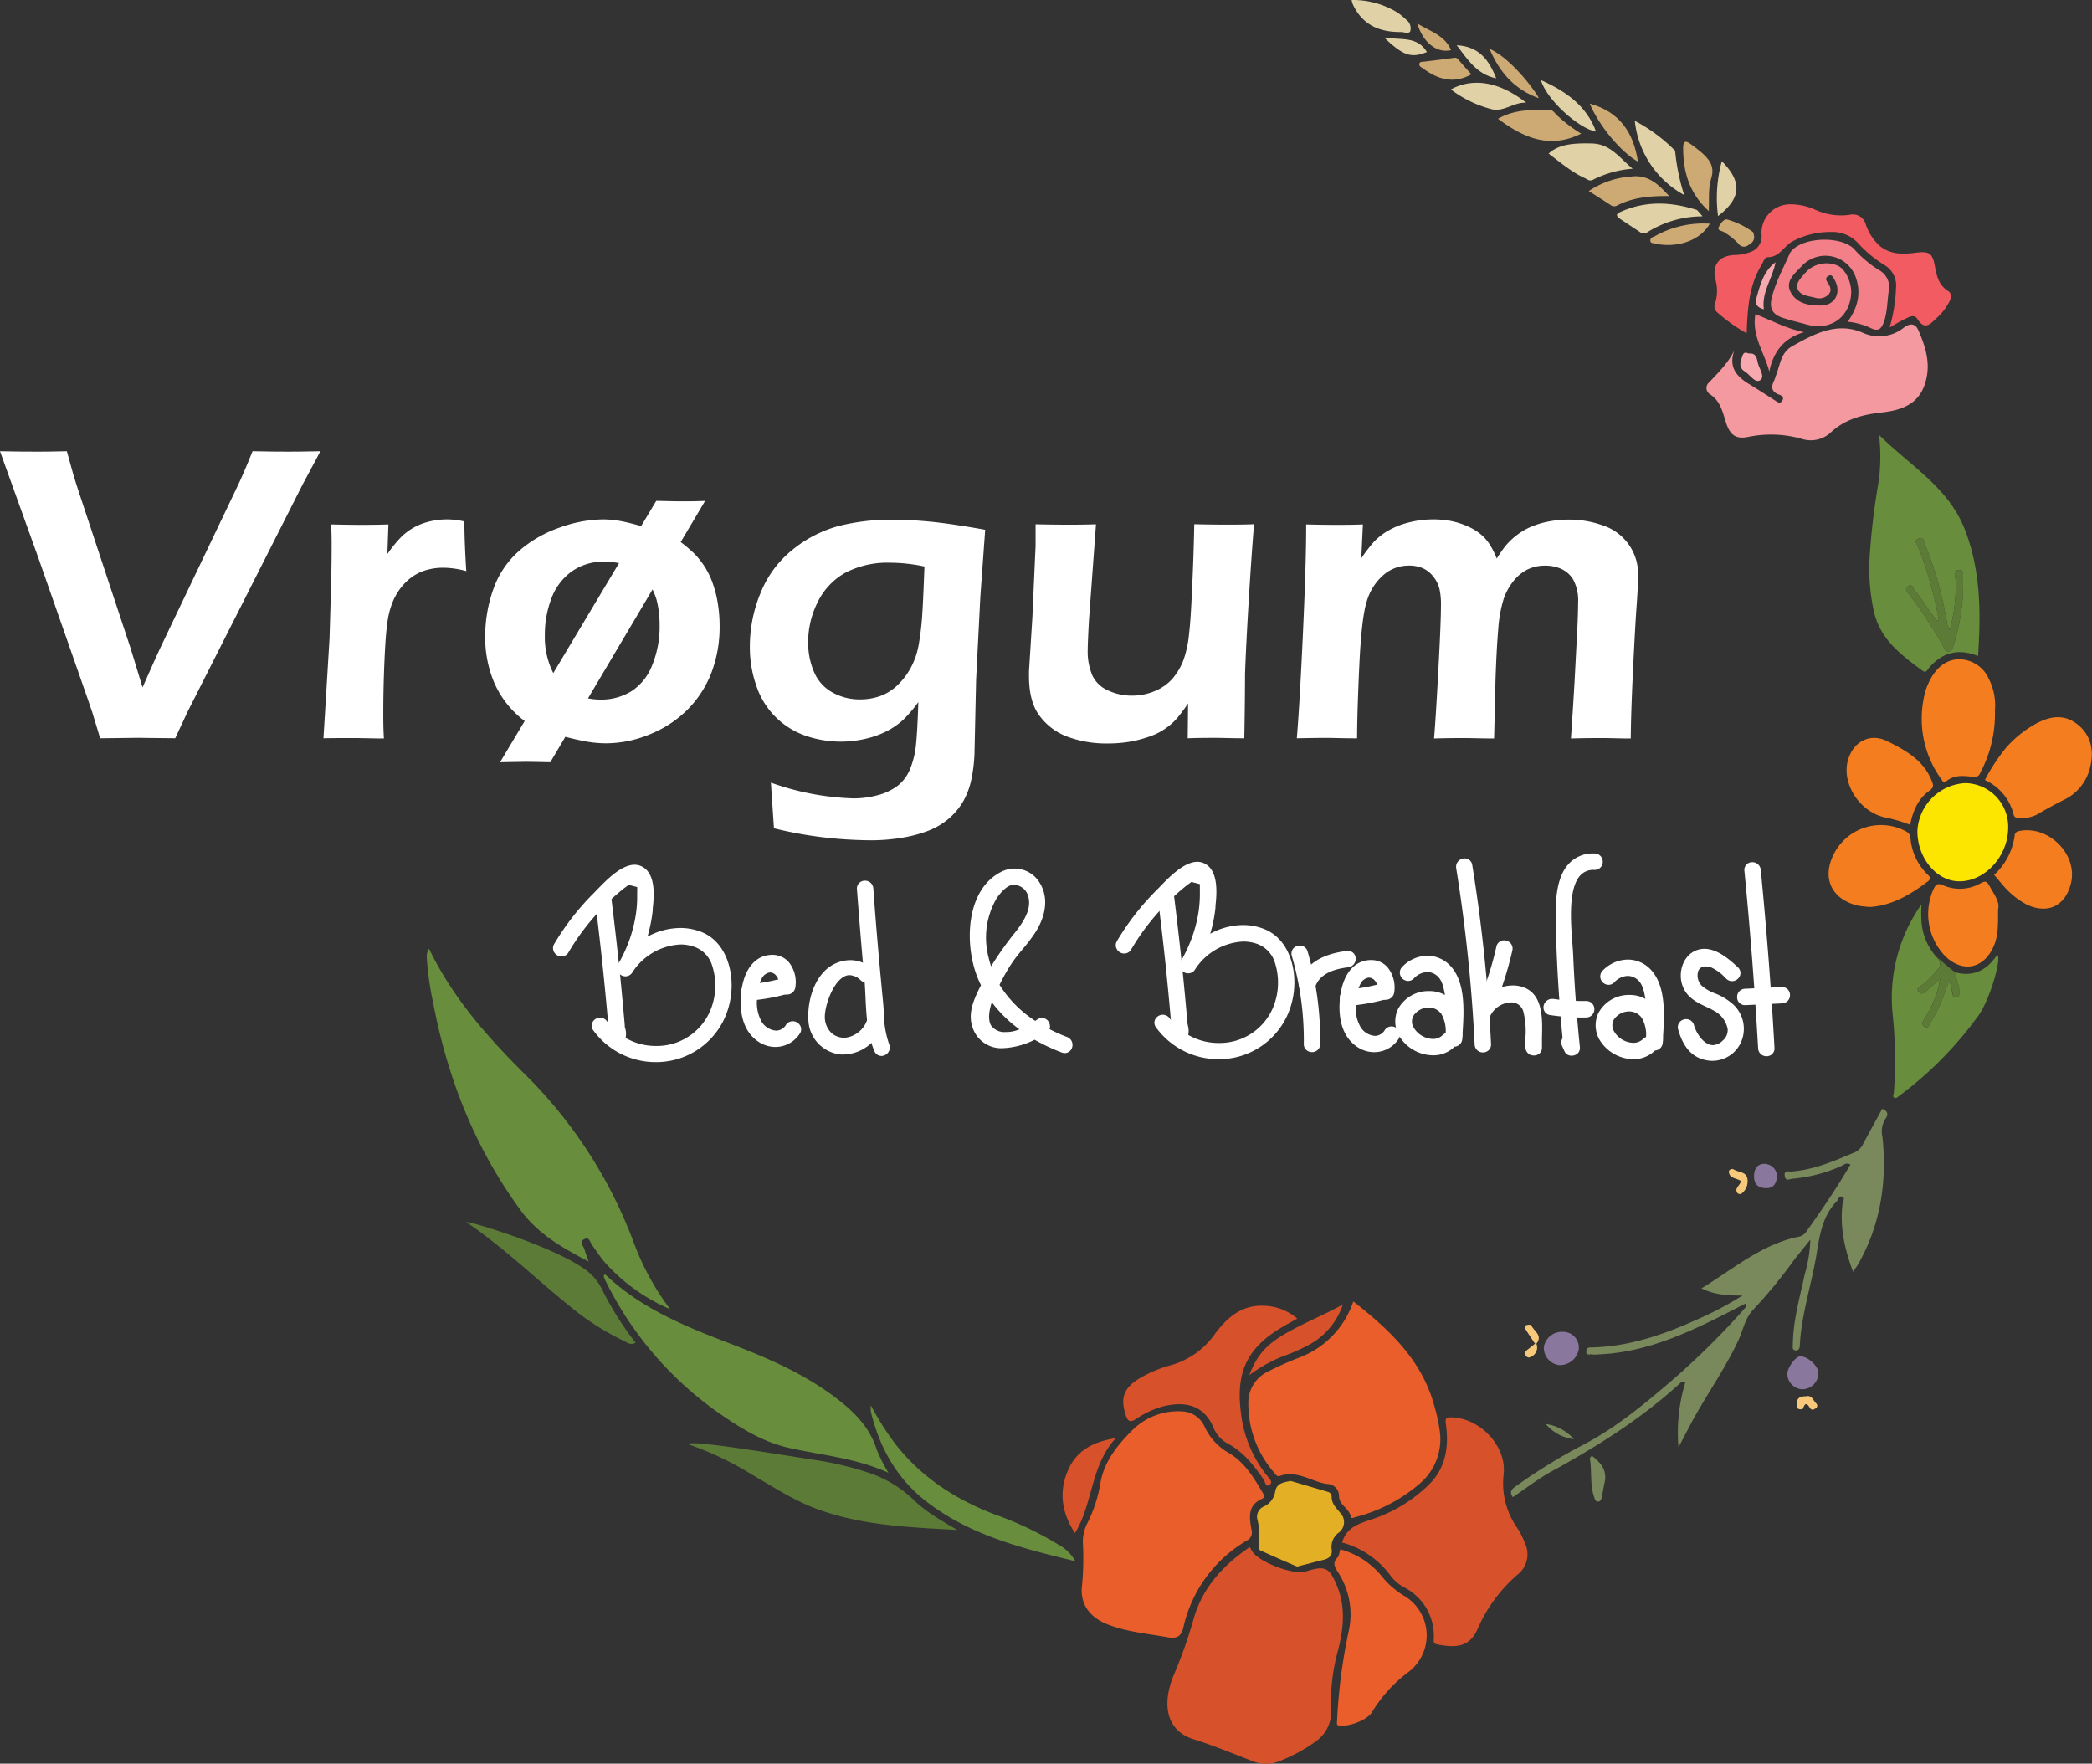 <svg id="Layer_1" data-name="Layer 1" xmlns="http://www.w3.org/2000/svg" viewBox="0 0 399.32 336.64"><rect x="0" y="0" width="399.32" height="336.64" fill="#333333" stroke="none"/><defs><style>.cls-1{fill:#d7522b;}.cls-2{fill:#ea5e2c;}.cls-3{fill:#678d3d;}.cls-4{fill:#f599a0;}.cls-5{fill:#79895c;}.cls-6{fill:#f15b61;}.cls-7{fill:#5c7b37;}.cls-8{fill:#f47d20;}.cls-9{fill:#fce600;}.cls-10{fill:#f38088;}.cls-11{fill:#e3af25;}.cls-12{fill:#e0d2a6;}.cls-13{fill:#cdaa74;}.cls-14{fill:#8a779d;}.cls-15{fill:#f7a9af;}.cls-16{fill:#f8c97b;}.cls-17{fill:#fff;}</style></defs><title>vbb-color-w-text</title><path class="cls-1" d="M239.23,295.29c.19.33.31.57.45.79,1.28,2.11,7.92,4.62,10.26,3.88,3.72-1.19,4.49-.81,6,2.87,1.6,4,1.19,8,.19,12a37.53,37.53,0,0,0-1.38,11.45,6.82,6.82,0,0,1-3,6.17,30.71,30.71,0,0,1-7,3.77,6.93,6.93,0,0,1-5.25-.16c-3.65-1.41-7.28-2.92-11-4.08-4.45-1.39-5.52-5.16-4.76-9.05a16,16,0,0,1,1-3.23A87.42,87.42,0,0,0,228.52,309C230.21,303.07,234.09,298.82,239.23,295.29Z" transform="translate(-0.68)"/><path class="cls-2" d="M207.15,303.3a55.34,55.34,0,0,0,.22-9,7.87,7.87,0,0,1,.91-3.66,26.62,26.62,0,0,0,2.38-7.15c.6-4.31,3.23-7.55,6-10.34a12.37,12.37,0,0,1,9.61-3.75,4.93,4.93,0,0,1,4.38,3,11.11,11.11,0,0,0,4.7,5c2.94,1.79,4.68,4.69,6.38,7.57.26.44.44.87-.18,1.14-2.78,1.21-2.38,3.57-2,5.83a1.71,1.71,0,0,1-.87,2.11,25.68,25.68,0,0,0-12.09,16.47c-.41,1.77-1.18,2.33-3,2-3.79-.69-7.67-1-11.31-2.39C208.8,308.81,207.05,306.45,207.15,303.3Z" transform="translate(-0.68)"/><path class="cls-2" d="M259,248.41c6.94,5.43,13.07,11.19,15.44,19.86a32.77,32.77,0,0,1,1,4.47,11.12,11.12,0,0,1-3.92,10.58,30.17,30.17,0,0,1-12,6.23c-.38.1-1,.4-1,0-.22-1.67-2.3-2.22-2.25-4.1a2.26,2.26,0,0,0-2.23-2.19c-3-.4-5.75-2.73-9.07-1.54-.53.2-.83-.32-1.11-.67a19.92,19.92,0,0,1-4.9-13.21,6.53,6.53,0,0,1,3.67-6,62,62,0,0,1,6-2.69A17.29,17.29,0,0,0,259,248.41Z" transform="translate(-0.68)"/><path class="cls-3" d="M82.57,181.08C87,190.31,93.68,197.9,100.83,205a88.71,88.71,0,0,1,21,32.65,50.23,50.23,0,0,0,6.76,12.24,35.2,35.2,0,0,1-12.69-9.2c-.81-1-1.49-2.05-2.23-3.08-.38-.54-.51-1.62-1.52-1.06s-.08,1.26.08,1.87.49,1.47.82,2.39c-5.06-2.67-9.73-5.26-13.14-10-8.62-11.82-13.79-25-16.52-39.25a59.23,59.23,0,0,1-1.26-8.9A2.9,2.9,0,0,1,82.57,181.08Z" transform="translate(-0.68)"/><path class="cls-1" d="M256.85,294.43c1-3.26,3.74-3.71,6.29-4.63a28.25,28.25,0,0,0,10.23-6.36c3.32-3.23,3.91-7.33,3.29-11.66-.18-1.25.22-1.27,1.17-1.24,5.42.21,10.42,5.45,9.87,10.81a14.74,14.74,0,0,0,2.53,10.2,15.5,15.5,0,0,1,1.53,3,4.92,4.92,0,0,1-1.4,6,28.85,28.85,0,0,0-7.64,10.39c-1.56,3.55-4.22,3.61-7.74,2.93-.84-.16-.6-.75-.61-1.23a10.38,10.38,0,0,0-5.65-9.64,8.12,8.12,0,0,1-2.7-2.35A16.87,16.87,0,0,0,256.85,294.43Z" transform="translate(-0.68)"/><path class="cls-4" d="M331.75,66.82c-1.25,3.42.56,5.18,3.06,6.65,1.61,1,3.17,2,4.73,3,.47.31.92.68,1.34,0s-.16-1-.64-1.16c-1.45-.53-1.53-1.47-.91-2.68.15-.3.21-.63.34-.94.8-2,.9-4.38,3.1-5.6,4.19-2.35,8.5-4.69,13.39-2.61a7.57,7.57,0,0,0,8-1c1.2-.84,2.14-.72,2.71.59,1.23,2.83,2.2,5.75,1.58,8.9-.83,4.17-3.31,6.18-8.49,6.75-3.66.4-7.06,1.25-9.85,3.85a5.63,5.63,0,0,1-5.6,1.17,21.55,21.55,0,0,0-10.1-.35c-2.39.5-3.51-.34-4.28-2.75-.65-2-1.05-4.13-3.09-5.41a1.4,1.4,0,0,1-.08-2.28C328.71,71.07,330.56,69.3,331.75,66.82Z" transform="translate(-0.68)"/><path class="cls-3" d="M170.27,281.12c-6.25-2.82-12.62-3.34-18.82-4.71-5.38-1.18-10-4.16-14.5-7.36a66.75,66.75,0,0,1-20.5-24.19c-.18-.35-.35-.71-.5-1.08,0-.11,0-.24,0-.37s.29-.12.34-.08c6.58,6.26,14.73,9.66,23,12.84,7,2.67,13.86,5.52,20,9.95,3.81,2.78,7.26,5.84,8.74,10.59A30.63,30.63,0,0,0,170.27,281.12Z" transform="translate(-0.68)"/><path class="cls-5" d="M334,248.75c-2.82,1.42-5.55,2.88-8.36,4.18-6.38,3-12.93,5.37-20.08,5.6a4.18,4.18,0,0,1-1,0c-.42-.09-1.17.32-1.08-.64.07-.81.64-.68,1.17-.7,7.08-.19,13.61-2.45,20-5.34a66.07,66.07,0,0,0,8.64-4.56c-2.86,0-5.27-.12-7.83-1.37,6.07-3.71,11.36-8.3,18.32-9.82a2.24,2.24,0,0,0,1.52-.8c3.05-4.2,5.94-8.51,8.59-13-.77-.5-1.27.05-1.74.26a28.9,28.9,0,0,1-9.24,2.42c-.56,0-1.38.64-1.56-.52s.75-.81,1.3-.85c4.35-.31,8.25-2.07,12.18-3.71a3.48,3.48,0,0,0,1.58-1.76l3.54-6.49c1,.4,1.29,1,.6,1.93A4.51,4.51,0,0,0,360,217c.88,8.42-.3,16.5-4.46,24-.28.52-.64,1-1.15,1.75-1.64-4.4-2.55-8.6-2-13,.06-.47.6-1.11-.18-1.35-.54-.17-.61.57-.92.88-2.7,2.79-3.27,6.38-3.85,10-.95,5.85-2.9,11.52-3.21,17.49,0,.53-.19,1-.73,1-.81,0-.61-.74-.6-1.23.06-4.57,1.34-8.94,2.28-13.36a25.74,25.74,0,0,0,1.05-6.56c-1.19,1.5-2.1,2.6-3,3.74a95.19,95.19,0,0,1-7.86,9.59c-1.63,1.68-1.94,3.88-2.85,5.84-2.7,5.81-6.51,11-9.45,16.65-.57,1.09-1.14,2.19-2,3.81a32.72,32.72,0,0,1,1.31-12.39.81.81,0,0,0-1,.16C314.07,270.71,305.7,276,297,280.77c-2.62,1.42-5,3.28-7.55,5-.72-1-.23-1.52.56-2.07a106.66,106.66,0,0,1,12.4-7.68c6.36-3.23,11.82-7.74,17.2-12.35a146.7,146.7,0,0,0,13.71-13.49C333.59,249.79,334.14,249.53,334,248.75Z" transform="translate(-0.68)"/><path class="cls-2" d="M255.87,329.06a105.49,105.49,0,0,1,2.3-17.94,14.72,14.72,0,0,0-2.08-11c-.67-1.06-1.1-1.8-.1-2.84.32-.34.34-1,.53-1.54a15.24,15.24,0,0,1,7.89,5.11,16.08,16.08,0,0,0,4.34,3.78,8.78,8.78,0,0,1,.91,14.42,27,27,0,0,0-7,7.61C261.48,328.88,256,330.07,255.87,329.06Z" transform="translate(-0.68)"/><path class="cls-1" d="M248.3,251.69c-1,.58-1.85,1-2.65,1.49-6.92,4-9.16,8.73-8.08,16.65a23.13,23.13,0,0,0,5.1,12c.42.51,1.05,1.16.3,1.63s-.78-.59-1.05-1c-1.87-2.71-3.85-5.29-6.84-6.89a6.06,6.06,0,0,1-2.77-3.07c-1.68-4-5-5.25-9.83-4a17.39,17.39,0,0,0-5,2.38c-1.17.75-1.58.29-1.94-.81-1-3.17-.43-5,2.41-6.83a24.2,24.2,0,0,1,6.42-2.71,15.36,15.36,0,0,0,8.14-5.81c2.44-3.3,5.3-5.81,9.81-5.46A10.07,10.07,0,0,1,248.3,251.69Z" transform="translate(-0.68)"/><path class="cls-6" d="M334.08,63.63a34,34,0,0,1-5.62-4,1.54,1.54,0,0,1-.37-1.84,7.78,7.78,0,0,0,0-4.51c-.6-2.67.69-4.39,3.46-4.6a9.06,9.06,0,0,0,3.32-.61A3.11,3.11,0,0,0,336.94,45a5.45,5.45,0,0,1,5.51-6,11.51,11.51,0,0,1,4.82,1.08,11.79,11.79,0,0,0,6.44.93,2.56,2.56,0,0,1,3.11,1.82A9.72,9.72,0,0,0,359.55,47c2.1,1.65,4.46,1.54,6.89,1.23s3.12.07,3.56,2.52c.35,1.89.72,3.65,2.51,4.78.73.46.65,1.22.29,2a10.81,10.81,0,0,1-2.43,3.15c-1.15,1.09-2.26,2.49-3.68.23-.63-1-1.57-.41-2.32-.06-.93.44-1.81,1-3,1.65a30.59,30.59,0,0,0,1.22-7.55,4.52,4.52,0,0,0-2.26-4.39,23.71,23.71,0,0,1-5.05-4.21,6.55,6.55,0,0,0-5-2.07,15.27,15.27,0,0,0-7.5,1.82c-1.6.91-2.41,3-4.72,3-.58,0-.83,1-1.17,1.53C334.49,54.56,334.26,59,334.08,63.63Z" transform="translate(-0.68)"/><path class="cls-3" d="M378.36,193.79a70.26,70.26,0,0,1-15.71,15.79c-.74,0-.67-.4-.48-.88a85.52,85.52,0,0,0-.21-15,30.82,30.82,0,0,1,5.49-21.08,30.09,30.09,0,0,0,0,3.36,11.4,11.4,0,0,0,2.86,6.69c1,1,.87,1.72,0,2.67a17.4,17.4,0,0,1-3,2.91c-.34.23-.87.37-.43,1s.89.4,1.3.06c.87-.71,1.71-1.47,2.82-2.44a19.91,19.91,0,0,1-2.26,6.43c-.22.41-.47.81-.72,1.2s-.73,1,.06,1.48.81-.36,1-.69c1.72-2.47,2.62-5.29,3.7-8.17a21.63,21.63,0,0,1,.56,2.38c.06.6.26.85.84.8s.46-.52.48-.9c.07-1.3-.55-2.45-.84-3.83,3.57,1,6.14-.42,8.06-3.29C382.88,182.46,380.59,190.71,378.36,193.79Z" transform="translate(-0.68)"/><path class="cls-7" d="M370.33,182.66c1,1,.87,1.72,0,2.67a17.4,17.4,0,0,1-3,2.91c-.34.23-.87.37-.43,1s.89.4,1.3.06c.87-.71,1.71-1.47,2.82-2.44a19.91,19.91,0,0,1-2.26,6.43c-.22.41-.47.81-.72,1.2s-.73,1,.06,1.48.81-.36,1-.69c1.72-2.47,2.62-5.29,3.7-8.17a21.63,21.63,0,0,1,.56,2.38c.06.6.26.85.84.8s.46-.52.48-.9c.07-1.3-.55-2.45-.84-3.83C373.31,185.17,373.31,185.17,370.33,182.66Z" transform="translate(-0.68)"/><path class="cls-7" d="M156.57,278.73a58.67,58.67,0,0,1,9.32,2.19,22.7,22.7,0,0,1,9.07,5.26c2.33,2.3,5.17,3.93,8.44,5.85-9.32-.5-18.08-.87-26.45-3.88-4.67-1.67-8.8-4.41-13.06-6.88A60.25,60.25,0,0,0,132,275.66C132.16,274.74,148.8,277.52,156.57,278.73Z" transform="translate(-0.68)"/><path class="cls-8" d="M381.47,135.6a23.85,23.85,0,0,1-2.78,11.88,1.18,1.18,0,0,1-1.47.8c-1.75-.21-3.58-.42-5.1.9-.48.42-.62-.08-.85-.4a19.66,19.66,0,0,1-3.45-15.15,12.43,12.43,0,0,1,1.61-4.47c1.29-2.06,3.07-3.43,5.55-3.31a6.24,6.24,0,0,1,5.31,3.69A11.14,11.14,0,0,1,381.47,135.6Z" transform="translate(-0.68)"/><path class="cls-8" d="M379.55,148.89a35.71,35.71,0,0,1,4-6.11,21,21,0,0,1,6.07-4.81c2.63-1.34,5.19-1.64,7.65.33s3.1,4.78,2.46,7.75a9.19,9.19,0,0,1-5,6.58q-2.69,1.34-5.25,2.86a6.47,6.47,0,0,1-3.47.64.86.86,0,0,1-1-.77A9.8,9.8,0,0,0,379.55,148.89Z" transform="translate(-0.68)"/><path class="cls-9" d="M384,158.08c-.05,5.38-4.46,10.17-9.33,10.14-4.35,0-8-4.46-8-9.59a9.65,9.65,0,0,1,9.13-9.15A8.33,8.33,0,0,1,384,158.08Z" transform="translate(-0.68)"/><path class="cls-10" d="M353.37,61.41c1.85-2.6,2.58-5.26,1.62-8.23a6.15,6.15,0,0,0-10.41-2.38c-1.24,1.35-3.24,2.84-2.08,5s3.51,2.56,5.75,2.51c2.79,0,4-2.62,2.55-5-.27-.43-.46-1.06-1.18-.61-.54.34-.41.74-.12,1.18.49.74.94,1.52.19,2.35a2.49,2.49,0,0,1-2.59.58c-1.22-.29-2.77-.41-3.28-1.61s.78-2.29,1.55-3.23a5.4,5.4,0,0,1,6.05-1.28c1.53.66,2.77,3.27,2.6,5.48-.34,4.46-4,7-8.42,5.79-1.53-.43-3.09-.78-4.6-1.28-2-.65-2.62-1.82-2.13-3.84.73-3,2.23-5.67,3.44-8.47a2.29,2.29,0,0,1,.48-.64c2.44-2.52,9.38-2.68,11.8-.19a21.56,21.56,0,0,0,4.73,4,3.67,3.67,0,0,1,1.87,4.06c-.28,2-.25,4.13-1,6.09-.46,1.16-1.07,1.56-2.28,1A13.49,13.49,0,0,0,353.37,61.41Z" transform="translate(-0.68)"/><path class="cls-8" d="M357.66,173.12a20.48,20.48,0,0,1-2.36-.26c-5.22-1.26-7-5.54-4.37-10.24A10.08,10.08,0,0,1,364,158.44c.68.31,1.29.63,1.35,1.53A10.87,10.87,0,0,0,368.7,167c.5.5.49.85-.06,1.26C365.31,170.79,361.79,172.85,357.66,173.12Z" transform="translate(-0.68)"/><path class="cls-11" d="M247.06,282.68c2.31.68,4.73,1.38,7.14,2.1a.92.92,0,0,1,.66.91c0,1.31.85,2.13,1.64,3.07a2.52,2.52,0,0,1-.23,3.75,3.37,3.37,0,0,0-1.4,3.27c.18,1.26-.64,1.76-1.73,2-1.42.34-2.83.73-4.24,1.08-.25.07-.57.2-.77.11-2.32-1-4.63-2-6.91-3.05-.19-.09-.3-.62-.25-.91a14,14,0,0,0-.27-4.95,2.1,2.1,0,0,1,1.19-2.49,3.75,3.75,0,0,0,2.2-2.88C244.36,283.11,245.68,282.93,247.06,282.68Z" transform="translate(-0.68)"/><path class="cls-8" d="M365.28,157.44a26.74,26.74,0,0,0-4.8-1.41c-4.85-1.08-8.28-6.43-7.08-10.87,1-3.63,4.24-5.34,7.58-3.66s6.75,3.51,8.34,7.34c.38.91.62,1.4-.36,2.1C366.78,152.48,365.81,154.82,365.28,157.44Z" transform="translate(-0.68)"/><path class="cls-7" d="M112.14,242.14a10.15,10.15,0,0,1,3.47,4A59.77,59.77,0,0,0,122,256.29c-.94.53-1.58,0-2.2-.33a49.43,49.43,0,0,1-10.25-6.55c-6.65-5.35-12.78-11.35-19.88-16.15C90,233,105.63,237.64,112.14,242.14Z" transform="translate(-0.68)"/><path class="cls-8" d="M382.07,173.58c0,3,.06,5.28-1,7.39-1.95,4-5.8,4.65-9,1.63a11.58,11.58,0,0,1-2.3-12.93c.43-.89.8-1.13,1.81-.69a8,8,0,0,0,7.14-.38c.87-.46,1.18-.44,1.66.43C381.31,170.69,382.48,172.25,382.07,173.58Z" transform="translate(-0.68)"/><path class="cls-3" d="M205.94,298c-10.06-2.44-20.07-4.91-28.45-11.41-5.67-4.4-8.93-10.29-10.59-17.17a8.36,8.36,0,0,1,0-1.18,56.12,56.12,0,0,0,4.59,7.26c5,6.47,11.57,10.69,19.14,13.6a64,64,0,0,1,12.06,5.72A8,8,0,0,1,205.94,298Z" transform="translate(-0.68)"/><path class="cls-8" d="M381.32,167a12.48,12.48,0,0,0,3.91-7.42.91.91,0,0,1,.8-.94c5.54-1.2,11.17,4.27,10,9.75-1,4.5-4.45,6.23-8.58,4.22a15.48,15.48,0,0,1-4.34-3.51C382.5,168.41,381.94,167.68,381.32,167Z" transform="translate(-0.68)"/><path class="cls-1" d="M213.65,274.51c-4.89,5.34-4.31,12.58-7.79,18.12-2.44-3.74-3.23-7.83-1.22-12.22C206.34,276.71,209.48,275.17,213.65,274.51Z" transform="translate(-0.68)"/><path class="cls-12" d="M312.32,32.21a19.9,19.9,0,0,0-7.53,2.08c-.7.4-1.13-.08-1.6-.29-2.56-1.16-4.67-3-6.91-4.68,1.75-1.62,4.16-2.06,8.35-1.93C308.06,27.5,309.78,30.08,312.32,32.21Z" transform="translate(-0.68)"/><path class="cls-1" d="M257,249a13.59,13.59,0,0,1-6.65,7.79,33.71,33.71,0,0,1-4.73,2.07,27.94,27.94,0,0,0-6.48,3.63c1.55-4,3.35-6,7.63-8.35C250.12,252.28,253.66,250.87,257,249Z" transform="translate(-0.68)"/><path class="cls-13" d="M286.62,22.67c3.23-1.85,6.64-1.72,10-1.67.46,0,.93.7,1.36,1.1a28.74,28.74,0,0,0,4.51,3.41C296.57,28.47,291.54,26.36,286.62,22.67Z" transform="translate(-0.68)"/><path class="cls-12" d="M322.15,37.22a18.3,18.3,0,0,1-9.42-14.15,30.77,30.77,0,0,1,7.33,5.34c.14.14.36.28.37.44A40.55,40.55,0,0,0,322.15,37.22Z" transform="translate(-0.68)"/><path class="cls-12" d="M325.67,41.3a19.78,19.78,0,0,0-10.5,3,1.16,1.16,0,0,1-1.45,0c-1.27-.85-2.56-1.68-3.82-2.54-.57-.39-.93-.84,0-1.26,4.79-2.2,9.65-2,14.56-.46.17,0,.31.24.45.38S325.25,40.8,325.67,41.3Z" transform="translate(-0.68)"/><path class="cls-13" d="M319.28,37.43c-3.58-.06-6.87.24-9.91,1.79a1.13,1.13,0,0,1-1.29-.1c-1.33-.88-2.68-1.72-4.13-2.65A16.41,16.41,0,0,1,312,33.7C315.26,33.29,317.2,35.12,319.28,37.43Z" transform="translate(-0.68)"/><path class="cls-13" d="M326.86,40.31c-3.81-3.49-4.91-7.6-4.9-12.16,0-1.28.52-1.33,1.41-.67.64.48,1.29.94,1.9,1.46,1.56,1.33,2.8,2.72,2.05,5.09C326.72,35.94,326.94,38,326.86,40.31Z" transform="translate(-0.68)"/><path class="cls-12" d="M292,19.6c-2.36-.15-4.35,1.89-6.72,1.21a22,22,0,0,1-7.66-3.74C280.94,15.24,285.93,14.85,292,19.6Z" transform="translate(-0.68)"/><path class="cls-10" d="M345,63.41c-3.85,1.13-5.83,3.74-6.6,7.5-.93-3.61-3.38-6.77-2.66-10.95C338.81,61.15,341.59,62.7,345,63.41Z" transform="translate(-0.68)"/><path class="cls-12" d="M258.67,0a16.28,16.28,0,0,1,8.79,2.41,13.34,13.34,0,0,1,1.68,1.39,2,2,0,0,1,.74,2.13c-.26.62-1.18.18-1.8.18C264,6.16,260.7,4.74,258.9.8A6.17,6.17,0,0,1,258.67,0Z" transform="translate(-0.68)"/><path class="cls-13" d="M313.33,30.86c-3.22-1.81-7.38-6.75-9.2-11.08C309.87,21.35,312.51,25.36,313.33,30.86Z" transform="translate(-0.68)"/><path class="cls-14" d="M295.37,257.14a3.47,3.47,0,0,1,3.67-2.92,3,3,0,0,1,3,3.26,3.66,3.66,0,0,1-3.74,3.09A3.34,3.34,0,0,1,295.37,257.14Z" transform="translate(-0.68)"/><path class="cls-12" d="M294.82,15.29c4.77,2.14,8.73,4.91,10.51,9.83C302.06,24.6,295.78,18.91,294.82,15.29Z" transform="translate(-0.68)"/><path class="cls-14" d="M344.71,265.18a3,3,0,0,1-2.87-3c.07-1.22,1.63-3.31,2.47-3.29,1.51,0,3.5,1.9,3.47,3.27A3.11,3.11,0,0,1,344.71,265.18Z" transform="translate(-0.68)"/><path class="cls-13" d="M327.06,42.7c-2.45,4.11-7.71,4.49-10.5,3.77-.32-.08-.9,0-.86-.6s.48-.58.83-.77A18.81,18.81,0,0,1,327.06,42.7Z" transform="translate(-0.68)"/><path class="cls-13" d="M281.54,14.19c-3.44,1.91-6.41.94-9.25-1.13-.32-.24-.76-.37-.69-.86s.6-.4.95-.44c1.85-.24,3.71-.43,5.55-.7.36-.06.59-.09.85.21C279.8,12.27,280.68,13.24,281.54,14.19Z" transform="translate(-0.68)"/><path class="cls-13" d="M294.37,18.73C289.92,17.14,287,14,285,9.32,289.51,11.28,294.58,18.56,294.37,18.73Z" transform="translate(-0.68)"/><path class="cls-12" d="M329.34,30.77c3.46,3.52,4.21,6.7-.72,10.47A26.35,26.35,0,0,1,329.34,30.77Z" transform="translate(-0.68)"/><path class="cls-13" d="M335.51,45.14c.07.94-.59,1.33-1.21,1.71a1.25,1.25,0,0,1-1.77-.32,13.09,13.09,0,0,0-2.79-2.23c-.39-.26-1.29-.29-1-.92s1-1.7,1.69-1.46a15.37,15.37,0,0,1,4.8,2.33C335.44,44.41,335.43,44.86,335.51,45.14Z" transform="translate(-0.68)"/><path class="cls-12" d="M278.73,8.63c4.3.23,6.19,2.87,7.55,6.32C282.63,14.23,280.86,11.42,278.73,8.63Z" transform="translate(-0.68)"/><path class="cls-5" d="M307.08,282.36c-.15.79-.39,2-.63,3.26-.09.46-.18,1-.75,1s-.63-.61-.77-1c-.77-2.3-.39-4.73-.74-7.08-.07-.46.31-.77.71-.4C306,279.13,307.22,280.15,307.08,282.36Z" transform="translate(-0.68)"/><path class="cls-14" d="M339.9,224.57c-.17,1.3-.65,2.25-2.1,2.22s-2.28-.67-2.31-2.15.6-2.51,2-2.49A2.48,2.48,0,0,1,339.9,224.57Z" transform="translate(-0.68)"/><path class="cls-12" d="M264.87,7.16c3.23.52,6.35-.31,8.18,2.77C270.05,11.13,268.57,10.68,264.87,7.16Z" transform="translate(-0.68)"/><path class="cls-15" d="M334.5,67.48c1.37-.17,1.52.92,1.74,1.88s1.41,2.57.43,3.21-1.91-1-2.89-1.62c-1.41-.86-.84-2-.46-3.15C333.53,67.18,334,67.26,334.5,67.48Z" transform="translate(-0.68)"/><path class="cls-13" d="M277.66,9.57c-2.69.64-5.34-1.4-6.45-5.08C273.71,6,276.45,6.73,277.66,9.57Z" transform="translate(-0.68)"/><path class="cls-15" d="M337.36,59.05c-1.33-.36-1.73-1.12-1.46-2,.73-2.56,1.32-5.23,3.69-7C339.06,53.1,336.91,55.68,337.36,59.05Z" transform="translate(-0.68)"/><path class="cls-16" d="M333,225.44c-.8-.6-2.21-.44-2.32-1.79,0-.39.59-.65.95-.42,1,.63,2.72.33,2.63,2.35a2.94,2.94,0,0,1-1.24,2.31.76.76,0,0,1-.7-.16C331.68,226.8,332.79,226.35,333,225.44Z" transform="translate(-0.68)"/><path class="cls-16" d="M345.42,266.52c1.1-.28,1.35.76,1.91,1.33a.59.59,0,0,1-.13,1c-.35.23-.68.37-1-.06s-.81-1.52-1.34,0c-.12.35-1.11.23-1.15-.14-.08-.71-.22-1.63.7-2A3,3,0,0,1,345.42,266.52Z" transform="translate(-0.68)"/><path class="cls-5" d="M301.12,274.7a8.16,8.16,0,0,1-5.38-2.9A8.87,8.87,0,0,1,301.12,274.7Z" transform="translate(-0.68)"/><path class="cls-16" d="M293.69,256.48c-.58-.87-1.18-1.72-1.73-2.61-.15-.25-.43-.67-.09-.86s1-.19,1.08-.07c.48,1.13,2.29,1.92,1,3.54Z" transform="translate(-0.68)"/><path class="cls-16" d="M293.69,256.48h.25a1.9,1.9,0,0,1-.82,2.39c-.44.24-.75.42-1.17-.07s-.22-.78.2-1.1S293.18,256.89,293.69,256.48Z" transform="translate(-0.68)"/><path class="cls-3" d="M375.7,101c-3.13-8-10.39-12.07-16.36-18a34.09,34.09,0,0,1-.22,9.84,130,130,0,0,0-1.59,13.9,37.57,37.57,0,0,0,.88,10.15c1.22,5.18,5.21,8.18,9.22,11.12.71.53.89-.09,1.21-.47,2.52-3,5.58-3.84,9.41-2.32C378.81,116.89,378.76,108.79,375.7,101Zm-2.33,22.74a1.05,1.05,0,0,1-.66.63c-.67.11-.86-.5-1.11-1a82.26,82.26,0,0,0-5.38-8.42c-.43-.6-.87-1.18-1.33-1.75s-.55-.9.07-1.34.81.2,1,.5c1.44,2,2.85,4,4.27,6,.51.22.54,0,.45-.44a72.5,72.5,0,0,0-3.81-13.41c-.21-.55-1-1.3,0-1.7,1.08-.46,1.1.71,1.33,1.29a73.43,73.43,0,0,1,4.07,14.38,2.64,2.64,0,0,0,.61,1.69,31.08,31.08,0,0,0,1.07-9.67c0-.6-.61-1.64.65-1.71,1.08-.06.75,1,.79,1.5A38.64,38.64,0,0,1,373.37,123.75Z" transform="translate(-0.68)"/><path class="cls-7" d="M373.37,123.75a1.05,1.05,0,0,1-.66.63c-.67.11-.86-.5-1.11-1a82.26,82.26,0,0,0-5.38-8.42c-.43-.6-.87-1.18-1.33-1.75s-.55-.9.07-1.34.81.2,1,.5c1.44,2,2.85,4,4.27,6,.51.22.54,0,.45-.44a72.5,72.5,0,0,0-3.81-13.41c-.21-.55-1-1.3,0-1.7,1.08-.46,1.1.71,1.33,1.29a73.43,73.43,0,0,1,4.07,14.38,2.64,2.64,0,0,0,.61,1.69,31.08,31.08,0,0,0,1.07-9.67c0-.6-.61-1.64.65-1.71,1.08-.06.75,1,.79,1.5A38.64,38.64,0,0,1,373.37,123.75Z" transform="translate(-0.68)"/><path class="cls-17" d="M118.38,200a1.64,1.64,0,0,1-1.11-.44l-.1-.1a1.61,1.61,0,0,1-.54-1.12,1.64,1.64,0,0,1,.4-1.1c-.18-1-.27-2-.27-2-.1-1.09-.19-2.18-.3-3.28q-.3-3.28-.64-6.57c-.45-4.35-1-9-1.56-13.65a1.52,1.52,0,0,1,.34-1.17,1.55,1.55,0,0,1,1.15-.49,1.61,1.61,0,0,1,1.63,1.41c.68,5.47,1.28,10.82,1.79,15.89q.4,4.13.76,8.24c0,.21,0,.44.09.66a3.74,3.74,0,0,1-.5,3.19A1.48,1.48,0,0,1,118.38,200Z" transform="translate(-0.68)"/><path class="cls-17" d="M115.25,171.62q.85,6.84,1.57,13.68c.22,2.19.44,4.39.64,6.58.1,1.1.2,2.19.29,3.29,0,.21.4,4,1,3.4s-.3-1.33-.8-.8l-.11.11a.57.57,0,0,0,0,.8l.16.15a.57.57,0,0,0,.8,0c.71-.84.26-2.08.17-3.11-.23-2.74-.49-5.49-.76-8.23q-.78-7.94-1.78-15.87c-.09-.71-1.23-.72-1.14,0Z" transform="translate(-0.68)"/><path class="cls-17" d="M125.92,202.73a14.71,14.71,0,0,1-12-6.07,1.44,1.44,0,0,1-.14-1.54,1.61,1.61,0,0,1,1.45-.87,1.58,1.58,0,0,1,1.28.65,11.54,11.54,0,0,0,9.4,4.75,11.07,11.07,0,0,0,10.34-6.75,12.3,12.3,0,0,0,.2-9.06,5.44,5.44,0,0,0-3.3-3.13,7.66,7.66,0,0,0-2.57-.43,11.58,11.58,0,0,0-9.21,5.35,1.54,1.54,0,0,1-1.31.73,1.63,1.63,0,0,1-1.39-.8,1.52,1.52,0,0,1,0-1.54,26.62,26.62,0,0,0,3.25-8.7,22.47,22.47,0,0,0,.38-4.54v-.46a8.31,8.31,0,0,0,0-1l-1.62-.42-1,.74a44.89,44.89,0,0,0-10.5,12.17,1.55,1.55,0,0,1-1.32.76h0a1.66,1.66,0,0,1-1.41-.82,1.52,1.52,0,0,1,0-1.54,48.83,48.83,0,0,1,7.63-9.8l.62-.64c1.71-1.76,4.56-4.71,7.09-4.71a3,3,0,0,1,1.16.22c3.06,1.25,2.56,5.94,2.32,8.2l0,.31a29.13,29.13,0,0,1-1,5,13.24,13.24,0,0,1,6.26-1.66,10.91,10.91,0,0,1,3.93.72c5.26,2,6.84,8.86,5.32,14.3A14.33,14.33,0,0,1,125.92,202.73Z" transform="translate(-0.68)"/><path class="cls-17" d="M108.41,181.31a45.67,45.67,0,0,1,10.76-12.45l1.35-1,2.61.68c.34.39.23,1.73.24,2.25a24.21,24.21,0,0,1-.39,4.74,27.56,27.56,0,0,1-3.38,9,.57.57,0,0,0,1,.57c2.62-4.05,8.07-7,13-5.33,5.34,1.84,5.55,9.2,3.69,13.53-3.79,8.86-15.83,9.86-21.46,2.2-.43-.58-1.41,0-1,.58,6.69,9.09,21.06,6.9,24.14-4.16,1.27-4.57.27-11.18-4.72-13.1-5.45-2.09-11.63,1.11-14.6,5.71l1,.57a28.33,28.33,0,0,0,3.78-11.39c.2-1.93.82-6.46-1.67-7.48s-6.34,3.48-7.79,4.91a47.67,47.67,0,0,0-7.47,9.61.57.57,0,0,0,1,.57Z" transform="translate(-0.68)"/><path class="cls-17" d="M143.58,191a1.48,1.48,0,0,1-1.49-1.47,1.57,1.57,0,0,1,1.47-1.66,33.59,33.59,0,0,0,6.69-1.21,1.75,1.75,0,0,1,.44-.07,1.55,1.55,0,0,1,1.52,1.37,1.52,1.52,0,0,1-1.11,1.71,36.44,36.44,0,0,1-7.39,1.32Z" transform="translate(-0.68)"/><path class="cls-17" d="M143.63,190a35.18,35.18,0,0,0,7.2-1.28.57.57,0,0,0-.3-1.09,34.33,34.33,0,0,1-6.9,1.24c-.72.06-.72,1.19,0,1.13Z" transform="translate(-0.68)"/><path class="cls-17" d="M148.7,199.84a5.88,5.88,0,0,1-3.25-1c-3.57-2.39-3.58-7-3.27-9.58.53-4.3,2.68-6.91,5.76-7h.13a4.1,4.1,0,0,1,3.17,1.39,6.1,6.1,0,0,1,1.26,4.77,1.61,1.61,0,0,1-1.62,1.42h0a1.52,1.52,0,0,1-1.15-.5,1.44,1.44,0,0,1-.34-1.16,2.57,2.57,0,0,0-.59-2,1.54,1.54,0,0,0-1.13-.57,2.07,2.07,0,0,0-1.54,1.06,7.9,7.9,0,0,0-.93,3.92,7.37,7.37,0,0,0,.9,4.49,3.53,3.53,0,0,0,2.73,1.64,2.21,2.21,0,0,0,1.87-1.09,1.53,1.53,0,0,1,1.3-.7,1.63,1.63,0,0,1,1.43.85,1.44,1.44,0,0,1-.1,1.53A5.54,5.54,0,0,1,148.7,199.84Z" transform="translate(-0.68)"/><path class="cls-17" d="M151.51,188.29c.3-2.38-.76-5.11-3.55-5-3.2.08-4.46,3.46-4.78,6.11-.38,3,0,6.76,2.82,8.63a4.59,4.59,0,0,0,6.51-1.24c.4-.61-.58-1.18-1-.58-1.73,2.57-4.83,1.61-6.26-.54a8.43,8.43,0,0,1-1.07-5.09,9.09,9.09,0,0,1,1.1-4.43c2.13-3.18,5.45-.8,5.08,2.18-.09.72,1,.71,1.13,0Z" transform="translate(-0.68)"/><path class="cls-17" d="M161.87,201.27a5.74,5.74,0,0,1-.71,0A6.85,6.85,0,0,1,155,195c-.28-3.36.8-8,3.83-10.31a7,7,0,0,1,4.14-1.42,6.17,6.17,0,0,1,4.17,1.62,1.48,1.48,0,0,1,.4,1.65,1.62,1.62,0,0,1-1.5,1h0a1.59,1.59,0,0,1-1.05-.41,3.31,3.31,0,0,0-2.14-1c-2.64,0-4.7,5.29-4.73,7.94a4.26,4.26,0,0,0,1.17,3,3.5,3.5,0,0,0,2.53,1h.25a5.08,5.08,0,0,0,4.12-3.36,1.44,1.44,0,0,1,1.33-.9,1.62,1.62,0,0,1,1.35.75,1.57,1.57,0,0,1,.13,1.51A8,8,0,0,1,161.87,201.27Z" transform="translate(-0.68)"/><path class="cls-17" d="M166.48,185.64a5.43,5.43,0,0,0-7-.14c-2.65,2-3.71,6.26-3.44,9.42a5.83,5.83,0,0,0,5.24,5.32c3.09.31,5.67-1.79,6.84-4.49.29-.67-.69-1.24-1-.58a6.08,6.08,0,0,1-5,4,4.79,4.79,0,0,1-5-5.07c0-3.77,3.6-12.13,8.54-7.63.54.49,1.34-.31.8-.8Z" transform="translate(-0.68)"/><path class="cls-17" d="M168.93,201.55a1.44,1.44,0,0,1-1.33-.89c-1.39-3.19-1.56-7-1.73-10.6-.06-1.27-.12-2.46-.23-3.6-.59-6.37-1-11.69-1.39-16.75a1.48,1.48,0,0,1,.39-1.13,1.53,1.53,0,0,1,1.14-.48,1.58,1.58,0,0,1,1.6,1.47c.32,4.51.71,9.25,1.18,14.48.22,2.41.45,4.83.68,7.24.06.64.1,1.3.15,2a18.51,18.51,0,0,0,1,6,1.56,1.56,0,0,1-.13,1.52,1.64,1.64,0,0,1-1.35.75Z" transform="translate(-0.68)"/><path class="cls-17" d="M165.25,169.64q.6,8.37,1.39,16.73c.41,4.41.09,9.79,1.88,13.88.29.67,1.26.09,1-.57-1.08-2.47-1-5.62-1.25-8.3-.24-2.41-.46-4.82-.68-7.24q-.66-7.24-1.19-14.5c0-.72-1.18-.73-1.13,0Z" transform="translate(-0.68)"/><path class="cls-17" d="M203.88,201a1.54,1.54,0,0,1-.55-.11,36.49,36.49,0,0,1-5.16-2.43,14.81,14.81,0,0,1-6.08,1.61,5.75,5.75,0,0,1-5.86-4.26c-.83-2.69.54-5.49,1.7-7.76a16.65,16.65,0,0,1-.72-1.62c-2.44-6.17-2.22-16.55,4.54-20a5.58,5.58,0,0,1,7.45,2.19c1.6,2.65,1.23,6.12-1,9.52a34.34,34.34,0,0,1-2.29,3c-.74.89-1.43,1.73-2.05,2.64a35.65,35.65,0,0,0-2.39,4.2,22.4,22.4,0,0,0,6.81,6.88l.43-.29a1.51,1.51,0,0,1,2.31.87,1.52,1.52,0,0,1,0,1,30.72,30.72,0,0,0,3.35,1.5,1.6,1.6,0,0,1,1,1.8,1.5,1.5,0,0,1-1.46,1.27ZM190,191.31c-.64,1.9-.7,3.5-.14,4.43a3.12,3.12,0,0,0,2.72,1.25h.29a6.3,6.3,0,0,0,2.39-.52A25.08,25.08,0,0,1,190,191.31Zm4.29-22.41a2.68,2.68,0,0,0-.62.07c-1,.26-2.17,1.58-2.83,2.63a14.87,14.87,0,0,0-1.5,11,17.57,17.57,0,0,0,.52,1.85,63.41,63.41,0,0,1,4.64-6.54c1.57-2,3.09-4.37,2.48-6.68A2.91,2.91,0,0,0,194.26,168.9Z" transform="translate(-0.68)"/><path class="cls-17" d="M204,198.82c-7.25-2.76-13.9-8.14-15.65-16A16,16,0,0,1,190,171.07c.72-1.15,2-2.72,3.44-3.07a3.82,3.82,0,0,1,4.52,2.95c.73,2.77-1,5.48-2.66,7.55a49.69,49.69,0,0,0-5.88,8.83c-1.14,2.35-3,5.41-2.19,8.13,1.84,5.93,9.17,3.17,12.64.85.6-.4,0-1.38-.57-1-2,1.34-4.27,2.8-6.77,2.65-5.39-.31-4.35-5.33-2.77-8.73a43.74,43.74,0,0,1,3.3-6.1c1.32-2,3-3.62,4.34-5.6,1.62-2.46,2.63-5.73,1-8.45a4.61,4.61,0,0,0-6.15-1.82c-6.3,3.21-6.27,13.15-4.06,18.73,2.69,6.82,8.88,11.37,15.54,13.9.69.26,1-.84.3-1.09Z" transform="translate(-0.68)"/><path class="cls-17" d="M225.79,199.44a1.59,1.59,0,0,1-1.1-.44l-.11-.1a1.56,1.56,0,0,1-.53-1.12,1.63,1.63,0,0,1,.39-1.1c-.18-1-.27-2-.27-2-.09-1.09-.19-2.19-.29-3.28-.2-2.19-.42-4.38-.64-6.57-.45-4.35-1-9-1.57-13.65A1.47,1.47,0,0,1,222,170a1.53,1.53,0,0,1,1.14-.5,1.62,1.62,0,0,1,1.63,1.42c.68,5.43,1.28,10.78,1.79,15.89.27,2.75.53,5.49.76,8.24,0,.21.06.44.09.66a3.77,3.77,0,0,1-.49,3.19A1.5,1.5,0,0,1,225.79,199.44Z" transform="translate(-0.68)"/><path class="cls-17" d="M222.67,171.06q.86,6.84,1.56,13.68.35,3.28.64,6.58l.3,3.29c0,.21.39,4,1,3.4s-.3-1.33-.8-.8l-.11.11a.57.57,0,0,0,0,.8l.16.15a.57.57,0,0,0,.8,0c.72-.85.26-2.09.18-3.11-.24-2.75-.49-5.49-.77-8.23q-.78-8-1.78-15.87c-.09-.71-1.22-.72-1.13,0Z" transform="translate(-0.68)"/><path class="cls-17" d="M233.34,202.17a14.69,14.69,0,0,1-12-6.07,1.44,1.44,0,0,1-.15-1.54,1.63,1.63,0,0,1,1.45-.87,1.58,1.58,0,0,1,1.28.65,11.57,11.57,0,0,0,9.4,4.74,11.07,11.07,0,0,0,10.35-6.74,12.4,12.4,0,0,0,.2-9.06,5.53,5.53,0,0,0-3.31-3.14,7.87,7.87,0,0,0-2.57-.42,11.58,11.58,0,0,0-9.21,5.35,1.52,1.52,0,0,1-1.3.72,1.61,1.61,0,0,1-1.4-.8,1.52,1.52,0,0,1,0-1.53,26.88,26.88,0,0,0,3.26-8.7,23.17,23.17,0,0,0,.37-4.54c0-.12,0-.28,0-.46s0-.68,0-1l-1.61-.42-1,.74a44.6,44.6,0,0,0-10.51,12.17,1.55,1.55,0,0,1-1.32.76h0a1.63,1.63,0,0,1-1.4-.82,1.49,1.49,0,0,1,0-1.54,49.2,49.2,0,0,1,7.63-9.8l.63-.64c1.7-1.76,4.55-4.71,7.09-4.71a3,3,0,0,1,1.16.22c3,1.25,2.55,5.94,2.31,8.2l0,.31a27.52,27.52,0,0,1-1,5,13.13,13.13,0,0,1,6.27-1.66,10.82,10.82,0,0,1,3.92.72c5.26,2,6.84,8.85,5.32,14.3A14.31,14.31,0,0,1,233.34,202.17Z" transform="translate(-0.68)"/><path class="cls-17" d="M215.82,180.75a45.7,45.7,0,0,1,10.76-12.45l1.36-1,2.6.68c.35.39.23,1.73.24,2.25a22.87,22.87,0,0,1-.39,4.74,27.77,27.77,0,0,1-3.37,9,.56.56,0,0,0,1,.57c2.62-4.05,8.07-7,12.95-5.33,5.34,1.83,5.55,9.2,3.7,13.53-3.8,8.86-15.84,9.86-21.47,2.2-.43-.58-1.41,0-1,.57,6.69,9.1,21.06,6.91,24.14-4.15,1.27-4.57.27-11.18-4.72-13.1C236.17,176.16,230,179.36,227,184l1,.57a28.32,28.32,0,0,0,3.78-11.4c.2-1.92.82-6.45-1.66-7.48s-6.35,3.49-7.8,4.92a47.89,47.89,0,0,0-7.47,9.6.57.57,0,0,0,1,.58Z" transform="translate(-0.68)"/><path class="cls-17" d="M257.92,192a1.49,1.49,0,0,1-1.49-1.46,1.58,1.58,0,0,1,1.47-1.67,33.59,33.59,0,0,0,6.69-1.21,1.74,1.74,0,0,1,.45-.06,1.54,1.54,0,0,1,1.51,1.36,1.52,1.52,0,0,1-1.11,1.71,36.44,36.44,0,0,1-7.39,1.32Z" transform="translate(-0.68)"/><path class="cls-17" d="M258,191a35.92,35.92,0,0,0,7.19-1.29.57.57,0,0,0-.3-1.09,33.67,33.67,0,0,1-6.89,1.24c-.73.06-.73,1.19,0,1.14Z" transform="translate(-0.68)"/><path class="cls-17" d="M263,200.83a5.8,5.8,0,0,1-3.25-1c-3.57-2.39-3.58-7-3.26-9.58.52-4.3,2.67-6.91,5.75-7h.13a4.1,4.1,0,0,1,3.17,1.39,6.15,6.15,0,0,1,1.27,4.77,1.62,1.62,0,0,1-1.63,1.42h0a1.52,1.52,0,0,1-1.15-.5,1.44,1.44,0,0,1-.34-1.16,2.61,2.61,0,0,0-.58-2,1.56,1.56,0,0,0-1.14-.57,2.06,2.06,0,0,0-1.54,1.07,8,8,0,0,0-.93,3.92,7.34,7.34,0,0,0,.9,4.48,3.53,3.53,0,0,0,2.73,1.65,2.2,2.2,0,0,0,1.87-1.1,1.53,1.53,0,0,1,1.3-.7,1.61,1.61,0,0,1,1.43.85,1.48,1.48,0,0,1-.09,1.54A5.56,5.56,0,0,1,263,200.83Z" transform="translate(-0.68)"/><path class="cls-17" d="M265.85,189.28c.3-2.38-.76-5.11-3.55-5-3.2.09-4.46,3.47-4.78,6.11-.38,3.05,0,6.76,2.82,8.63a4.58,4.58,0,0,0,6.51-1.24c.41-.61-.57-1.18-1-.57-1.73,2.56-4.83,1.6-6.26-.55a8.43,8.43,0,0,1-1.07-5.09,9.21,9.21,0,0,1,1.1-4.43c2.14-3.18,5.45-.8,5.08,2.18-.09.72,1,.72,1.13,0Z" transform="translate(-0.68)"/><path class="cls-17" d="M251.11,200.82a1.6,1.6,0,0,1-1.13-.46,1.48,1.48,0,0,1-.43-1.1,57.5,57.5,0,0,0-2.29-16.8,1.53,1.53,0,0,1,.23-1.35,1.64,1.64,0,0,1,1.3-.63,1.52,1.52,0,0,1,1.48,1.12,60.8,60.8,0,0,1,2.41,17.68A1.53,1.53,0,0,1,251.11,200.82Z" transform="translate(-0.68)"/><path class="cls-17" d="M248.22,182.18a58.46,58.46,0,0,1,2.33,17.09.57.57,0,0,0,1.13,0,59.49,59.49,0,0,0-2.37-17.39.57.57,0,0,0-1.09.3Z" transform="translate(-0.68)"/><path class="cls-17" d="M250.22,189.51a1.62,1.62,0,0,1-1.3-.64,1.49,1.49,0,0,1-.2-1.36c1.08-3.39,4.14-5.41,9.07-6h.2a1.44,1.44,0,0,1,1.46,1.4,1.61,1.61,0,0,1-1.41,1.72c-3.58.43-5.65,1.68-6.33,3.8a1.54,1.54,0,0,1-1.49,1.09Z" transform="translate(-0.68)"/><path class="cls-17" d="M250.76,188.12c1-3.11,4.22-4.13,7.15-4.49.72-.08.73-1.22,0-1.13-3.47.42-7.08,1.68-8.24,5.32-.22.69.87,1,1.09.3Z" transform="translate(-0.68)"/><path class="cls-17" d="M283.75,200.88a1.56,1.56,0,0,1-1.59-1.49,304.86,304.86,0,0,0-3.52-33.67,1.58,1.58,0,0,1,.35-1.29,1.69,1.69,0,0,1,1.26-.58,1.45,1.45,0,0,1,1.45,1.25,307.94,307.94,0,0,1,3.59,34.19,1.5,1.5,0,0,1-.41,1.12,1.57,1.57,0,0,1-1.13.47Z" transform="translate(-0.68)"/><path class="cls-17" d="M279.63,165.56a301.42,301.42,0,0,1,3.52,33.78c0,.72,1.17.73,1.14,0a306.82,306.82,0,0,0-3.57-34.08c-.12-.72-1.21-.41-1.09.3Z" transform="translate(-0.68)"/><path class="cls-17" d="M293.45,201.46a1.55,1.55,0,0,1-1.59-1.51c0-.62,0-1.3,0-2a15.13,15.13,0,0,0-.41-4.89,2.35,2.35,0,0,0-2.36-1.72,4.54,4.54,0,0,0-3.81,2.31,1.49,1.49,0,0,1-1.33.83,1.62,1.62,0,0,1-1.46-2.27,60.77,60.77,0,0,0,3.82-11.54,1.5,1.5,0,0,1,1.48-1.18,1.61,1.61,0,0,1,1.27.61,1.53,1.53,0,0,1,.3,1.31,66.34,66.34,0,0,1-2,7,7.49,7.49,0,0,1,2.08-.31,5.78,5.78,0,0,1,2.39.49c3.42,1.51,3.28,6.12,3.18,9.49,0,.68,0,1.31,0,1.83a1.48,1.48,0,0,1-.41,1.11A1.57,1.57,0,0,1,293.45,201.46Z" transform="translate(-0.68)"/><path class="cls-17" d="M287.3,180.9a63.75,63.75,0,0,1-3.88,11.73c-.29.65.64,1.23,1,.57,1.54-3,6.66-4.33,8-.46.73,2.09.38,5,.45,7.17,0,.73,1.16.73,1.13,0-.09-2.9.9-8.92-2.55-10.44-2.83-1.25-6.69.59-8,3.16l1,.57a65,65,0,0,0,4-12c.16-.71-.93-1-1.09-.3Z" transform="translate(-0.68)"/><path class="cls-17" d="M274.18,201.43a7.67,7.67,0,0,1-6.23-3.38,5.53,5.53,0,0,1-.43-5.42,6.59,6.59,0,0,1,6-3.46,6.16,6.16,0,0,1,2.45.49c.18.09.35.17.52.27-.3-1.81-.64-3.15-1.83-3.92a2.86,2.86,0,0,0-1.54-.47,3.68,3.68,0,0,0-2.56,1.22,1.52,1.52,0,0,1-1.1.48h0a1.6,1.6,0,0,1-1.46-1,1.53,1.53,0,0,1,.32-1.67,6.75,6.75,0,0,1,4.82-2.14,6,6,0,0,1,4.32,1.86c3,3.11,2.66,8.66,2.41,12.72,0,.45,0,.88-.07,1.28a1.58,1.58,0,0,1-1.48,1.5l0,0A5.76,5.76,0,0,1,274.18,201.43Zm-.8-9.11a3.43,3.43,0,0,0-2.43,1,2.2,2.2,0,0,0-.56,2.56,4.41,4.41,0,0,0,3.77,2.43h0a2.62,2.62,0,0,0,1.91-.75,1.51,1.51,0,0,1,.56-.35,6.57,6.57,0,0,0-.8-3.63A2.92,2.92,0,0,0,273.38,192.32Z" transform="translate(-0.68)"/><path class="cls-17" d="M269.81,186.07a4.15,4.15,0,0,1,5.36-.9c1.71,1.1,2,3.09,2.32,4.91a39.15,39.15,0,0,1,.14,8.17h1.14c0-2.79-.28-6.35-3.24-7.67-2.39-1.06-6,0-7.09,2.46-2.32,5.14,5.32,9.75,9.13,6.06.52-.51-.28-1.31-.8-.8-3.37,3.27-10.17-1.91-6.54-5.66a4.18,4.18,0,0,1,6.42.39c1,1.49,1,3.49,1,5.22a.57.57,0,0,0,1.14,0c.2-3.89,1-10.13-2.06-13.25a5.24,5.24,0,0,0-7.7.27c-.51.53.29,1.33.8.8Z" transform="translate(-0.68)"/><path class="cls-17" d="M300.65,201.5a1.45,1.45,0,0,1-1.36-.87l-.45-1a1.6,1.6,0,0,1,.1-1.49c-.73-7.57-1.17-15.11-1.31-22.41-.08-4.05.17-8.52,2.64-11a6.19,6.19,0,0,1,4.63-1.82h.18a1.55,1.55,0,0,1,1.53,1.59,1.51,1.51,0,0,1-1.53,1.54h-.15a3.32,3.32,0,0,0-2.6,1.05c-2.33,2.51-1.82,9-1.52,12.88.06.84.12,1.59.15,2.19.24,5.73.67,11.69,1.29,17.72a1.48,1.48,0,0,1-.37,1.13A1.68,1.68,0,0,1,300.65,201.5Z" transform="translate(-0.68)"/><path class="cls-17" d="M305.06,163.87c-6.32-.14-6.52,7.25-6.43,11.82.15,8.1.67,16.19,1.49,24.25l1.06-.29-.45-1c-.29-.66-1.27-.09-1,.57l.45,1a.57.57,0,0,0,1.05-.29q-.9-8.87-1.29-17.77c-.2-4.59-2.29-17.33,5.1-17.17a.57.57,0,0,0,0-1.13Z" transform="translate(-0.68)"/><path class="cls-17" d="M302.83,194.22a43.31,43.31,0,0,1-6.27-.47,1.46,1.46,0,0,1-1.26-1.56,1.65,1.65,0,0,1,1.62-1.53H297l.17,0a38.66,38.66,0,0,0,5.63.41h.64a1.53,1.53,0,0,1,1.57,1.55,1.56,1.56,0,0,1-1.54,1.59Z" transform="translate(-0.68)"/><path class="cls-17" d="M296.71,192.76a42.26,42.26,0,0,0,6.74.46.57.57,0,0,0,0-1.14,38.57,38.57,0,0,1-6.44-.41c-.71-.11-1,1-.3,1.09Z" transform="translate(-0.68)"/><path class="cls-17" d="M312.43,202.17a7.68,7.68,0,0,1-6.23-3.38,5.5,5.5,0,0,1-.42-5.42,6.57,6.57,0,0,1,6-3.46,6,6,0,0,1,2.45.5,5,5,0,0,1,.52.26c-.3-1.81-.64-3.15-1.83-3.92a2.86,2.86,0,0,0-1.54-.47,3.68,3.68,0,0,0-2.56,1.22,1.52,1.52,0,0,1-1.1.48h0a1.61,1.61,0,0,1-1.46-1,1.56,1.56,0,0,1,.31-1.68,6.79,6.79,0,0,1,4.83-2.14,6,6,0,0,1,4.32,1.86c3,3.11,2.66,8.66,2.41,12.72,0,.45,0,.88-.07,1.28a1.58,1.58,0,0,1-1.48,1.5l0,0A5.8,5.8,0,0,1,312.43,202.17Zm-.8-9.11a3.43,3.43,0,0,0-2.43,1,2.2,2.2,0,0,0-.56,2.56,4.41,4.41,0,0,0,3.77,2.43h0a2.62,2.62,0,0,0,1.91-.75,1.51,1.51,0,0,1,.56-.35,6.48,6.48,0,0,0-.8-3.63A2.92,2.92,0,0,0,311.63,193.06Z" transform="translate(-0.68)"/><path class="cls-17" d="M308.06,186.81a4.15,4.15,0,0,1,5.36-.9c1.71,1.1,2,3.09,2.32,4.91a39.15,39.15,0,0,1,.14,8.17H317c0-2.79-.28-6.35-3.24-7.67-2.39-1.06-6,0-7.09,2.47-2.32,5.13,5.32,9.74,9.13,6.05.52-.51-.28-1.31-.8-.8-3.37,3.27-10.17-1.91-6.54-5.66a4.18,4.18,0,0,1,6.42.39c1,1.49,1,3.49,1,5.22a.57.57,0,0,0,1.14,0c.2-3.89,1-10.13-2.06-13.25a5.24,5.24,0,0,0-7.7.27c-.51.53.29,1.33.8.8Z" transform="translate(-0.68)"/><path class="cls-17" d="M327.54,202.48a5.57,5.57,0,0,1-1.08-.1c-3.53-.62-4.8-3.64-5.45-5.87a1.49,1.49,0,0,1,.23-1.34,1.62,1.62,0,0,1,1.29-.64,1.52,1.52,0,0,1,1.49,1.12c.55,1.89,2.06,3.84,3.62,3.84a2.81,2.81,0,0,0,1.87-.87,2.56,2.56,0,0,0,.94-2.24,5,5,0,0,0-2.56-3.43c-.49-.29-1-.53-1.56-.79-1.85-.87-3.94-1.86-4.64-4.49-.63-2.37.35-5.47,3-6.35a4.25,4.25,0,0,1,1.33-.21c2.58,0,5.05,2.28,6.37,3.51a1.47,1.47,0,0,1,.4,1.66,1.65,1.65,0,0,1-1.5,1h0a1.54,1.54,0,0,1-1.05-.42l-.27-.25a8.29,8.29,0,0,0-2.78-2,3.69,3.69,0,0,0-.93-.14,1.39,1.39,0,0,0-1.41.86,2.78,2.78,0,0,0,.64,2.8,8,8,0,0,0,2.63,1.51A11.32,11.32,0,0,1,331,191.3a6.33,6.33,0,0,1,2.15,7.27A6,6,0,0,1,327.54,202.48Z" transform="translate(-0.68)"/><path class="cls-17" d="M331.72,185.35c-1.63-1.51-4.28-3.88-6.71-3.08-2.08.69-2.87,3.19-2.35,5.15.76,2.85,3.48,3.37,5.73,4.66,2.53,1.46,4.45,4.86,1.79,7.28-3.24,2.95-6.26-.48-7.12-3.43a.57.57,0,0,0-1.09.3c.72,2.46,1.92,4.68,4.66,5.17a5,5,0,0,0,5.62-3.18,5.37,5.37,0,0,0-1.85-6.15c-1.66-1.4-4.09-1.66-5.61-3.19-2-2-1.33-6.28,2.67-5.19a9.83,9.83,0,0,1,3.46,2.46c.54.49,1.34-.3.8-.8Z" transform="translate(-0.68)"/><path class="cls-17" d="M337.86,201.6a1.56,1.56,0,0,1-1.59-1.49c-.64-11.26-1.52-22.66-2.62-33.9a1.51,1.51,0,0,1,.36-1.15,1.54,1.54,0,0,1,1.14-.49,1.6,1.6,0,0,1,1.62,1.44c1.1,11.27,2,22.7,2.62,34a1.48,1.48,0,0,1-.39,1.13,1.58,1.58,0,0,1-1.14.47Z" transform="translate(-0.68)"/><path class="cls-17" d="M334.64,166.11q1.67,16.95,2.62,33.95c.05.72,1.18.73,1.14,0q-1-17-2.62-33.95c-.07-.72-1.21-.72-1.14,0Z" transform="translate(-0.68)"/><path class="cls-17" d="M333.77,191.86a1.49,1.49,0,0,1-1.51-1.5,1.55,1.55,0,0,1,1.5-1.63l7-.34a1.52,1.52,0,0,1,1.59,1.5,1.55,1.55,0,0,1-1.5,1.63Z" transform="translate(-0.68)"/><path class="cls-17" d="M333.81,190.86l7-.33c.72,0,.72-1.17,0-1.14l-7,.34c-.73,0-.73,1.16,0,1.13Z" transform="translate(-0.68)"/><path class="cls-17" d="M19.8,140.92l-1.52-5c-.22-.67-1.1-3.23-2.66-7.67L7.83,106,.68,86.13c2.76.06,5,.08,6.86.08,1.12,0,3.09,0,5.9-.08l1.24,4.46q.4,1.36,1.17,3.69l9.75,29.43q.88,2.85,2.29,7.5l2.17-4.89c.53-1.21,1.64-3.56,3.32-7.07L46,92.84c.38-.78.75-1.6,1.12-2.47s1-2.28,1.77-4.24c2.91.06,5.13.08,6.66.08.91,0,3,0,6.29-.08L58.4,92.56,36.46,135.91l-2.33,5c-3.48,0-5.8-.08-7-.08S23.66,140.87,19.8,140.92Z" transform="translate(-0.68)"/><path class="cls-17" d="M62.42,140.92l1.16-19.06.32-11.08q.08-3.41.08-6.86c0-.41,0-1.68-.08-3.82,2.49.06,4.32.08,5.5.08,1.36,0,3.17,0,5.42-.08l-.2,5.66a24.24,24.24,0,0,1,2.61-3.23,11.56,11.56,0,0,1,2.43-1.83,11.85,11.85,0,0,1,3-1.16,14.06,14.06,0,0,1,6.66,0q0,3.73.36,9.47a16.9,16.9,0,0,0-4.29-.64,11.36,11.36,0,0,0-4.12.7,9.39,9.39,0,0,0-3.21,2.13,11.55,11.55,0,0,0-2.35,3.51,16,16,0,0,0-1.12,4.38q-.31,2.09-.53,7.14t-.22,10c0,1.26,0,2.83.12,4.73-2,0-3.9-.08-5.58-.08S64.72,140.87,62.42,140.92Z" transform="translate(-0.68)"/><path class="cls-17" d="M123.06,100.42l2.88-4.81c1.25,0,2.81.08,4.68.08,1.47,0,3,0,4.65-.08l-4.66,7.86a26.72,26.72,0,0,1,2.49,2.1,15.51,15.51,0,0,1,1.84,2.22,15.34,15.34,0,0,1,1.58,3,21,21,0,0,1,1.11,4,26.9,26.9,0,0,1,.41,4.77,24.58,24.58,0,0,1-1.52,8.72,20.3,20.3,0,0,1-4.51,7.07,21.39,21.39,0,0,1-7.21,4.78,21.86,21.86,0,0,1-8.44,1.75,21.45,21.45,0,0,1-3.52-.3c-1.2-.2-2.62-.52-4.25-.94l-2.87,4.85c-2.46-.05-4-.08-4.78-.08l-4.81.08,4.7-7.86A18.23,18.23,0,0,1,95,130.27a22.18,22.18,0,0,1-1.71-8.57,27.11,27.11,0,0,1,1.56-9.26,17.36,17.36,0,0,1,4.85-7.23,23.16,23.16,0,0,1,7.76-4.49,25.16,25.16,0,0,1,8.29-1.58,18.88,18.88,0,0,1,3.4.32Q120.83,99.78,123.06,100.42Zm-4.22,7.07a13.44,13.44,0,0,0-2.69-.28,10.46,10.46,0,0,0-6.39,1.9,11.08,11.08,0,0,0-3.83,5.12,19.33,19.33,0,0,0-1.25,7,15.19,15.19,0,0,0,1.61,7.25Zm6.41,5-12.33,20.81a12.7,12.7,0,0,0,2.41.24,11,11,0,0,0,5.81-1.56,10.26,10.26,0,0,0,4-4.94,19.38,19.38,0,0,0,1.45-7.71,20.35,20.35,0,0,0-.2-2.88,15.17,15.17,0,0,0-.44-2.16A14.1,14.1,0,0,0,125.25,112.53Z" transform="translate(-0.68)"/><path class="cls-17" d="M147.83,149.39a51.3,51.3,0,0,0,15.66,3,17.62,17.62,0,0,0,4.77-.62,10.71,10.71,0,0,0,3.78-1.8,7.71,7.71,0,0,0,2.36-3.2,16.55,16.55,0,0,0,1.13-4.69c.18-1.78.33-4.46.44-8.07a25.14,25.14,0,0,1-2.81,3.31,14,14,0,0,1-3,2.13,17,17,0,0,1-4.07,1.52,20.72,20.72,0,0,1-11.6-.52,15.1,15.1,0,0,1-9.4-9.43,22.2,22.2,0,0,1-1.28-7.49A26.68,26.68,0,0,1,145.93,113a20.22,20.22,0,0,1,6.18-8.19,23.66,23.66,0,0,1,8.71-4.42,41.05,41.05,0,0,1,10.29-1.2q3.13,0,7.11.38t10.51,1.55l-.92,12.71L187,129.71l-.32,14.4a29.72,29.72,0,0,1-.6,4.71,14.25,14.25,0,0,1-1.52,4.09,12.64,12.64,0,0,1-2.65,3.23,13.55,13.55,0,0,1-3.63,2.27,24.84,24.84,0,0,1-5,1.42,35.05,35.05,0,0,1-6.4.56,81.82,81.82,0,0,1-8.31-.48,76.6,76.6,0,0,1-10.16-1.81Zm29.31-41.26a32.16,32.16,0,0,0-6.47-.72,17.47,17.47,0,0,0-8.63,1.91,12.84,12.84,0,0,0-5.26,5.57,16.94,16.94,0,0,0-1.84,7.75,14,14,0,0,0,1.12,5.61,8,8,0,0,0,3.51,3.92,10.67,10.67,0,0,0,5.28,1.33,11.46,11.46,0,0,0,3.84-.64,9.56,9.56,0,0,0,3.23-2,13.52,13.52,0,0,0,2.55-3.3,14.42,14.42,0,0,0,1.56-4.44,52.92,52.92,0,0,0,.71-6.19C176.9,114.48,177,111.53,177.14,108.13Z" transform="translate(-0.68)"/><path class="cls-17" d="M238.19,140.92c-2.36,0-4.16-.08-5.42-.08-1.58,0-3.37,0-5.38.08l.07-6.66a31.12,31.12,0,0,1-2,2.71,11.8,11.8,0,0,1-2.2,2,12,12,0,0,1-3,1.56,23.72,23.72,0,0,1-3.67,1,24.69,24.69,0,0,1-4.4.38,21.35,21.35,0,0,1-7.82-1.31,11.63,11.63,0,0,1-5.28-4q-2-2.65-2-7.59v-.84l.65-10.36.61-13.64c0-1.1,0-2.46,0-4.1,2.54.06,4.53.08,6,.08s3.36,0,5.53-.08l-1.34,18.31c-.08,1.41-.14,2.61-.18,3.59s-.06,1.68-.06,2.11a11.73,11.73,0,0,0,.86,4.79,5.9,5.9,0,0,0,3,2.91,10.69,10.69,0,0,0,4.59,1,11.17,11.17,0,0,0,4.41-.89,9.22,9.22,0,0,0,3.23-2.25,11.72,11.72,0,0,0,2.27-3.89,20.94,20.94,0,0,0,1-4.9q.28-2.2.52-7.58.33-6.51.46-13.21c2.65.06,4.67.08,6.07.08,1.58,0,3.36,0,5.34-.08q-.48,5.75-1,14.35t-.72,14.21Q238.32,134.26,238.19,140.92Z" transform="translate(-0.68)"/><path class="cls-17" d="M248.22,140.92q.56-6.81,1.18-20.39T250,100.1c2.27.06,4.12.08,5.53.08,1.63,0,3.4,0,5.3-.08l-.31,6.47a30,30,0,0,1,2.35-3.08,12.07,12.07,0,0,1,2.75-2.18,15,15,0,0,1,4-1.59,18.69,18.69,0,0,1,4.68-.58,17.36,17.36,0,0,1,3.49.34,14.93,14.93,0,0,1,3.07,1,10.8,10.8,0,0,1,2.37,1.43,8.49,8.49,0,0,1,1.66,1.79,15.89,15.89,0,0,1,1.49,2.91c.59-.94,1.13-1.72,1.62-2.35a13.29,13.29,0,0,1,4.76-3.64,16.65,16.65,0,0,1,3.43-1.06,20.43,20.43,0,0,1,3.95-.38,18.84,18.84,0,0,1,6.58,1.14,9.75,9.75,0,0,1,6.63,9.74c0,1.28-.1,3.17-.28,5.66s-.41,6.55-.68,12.18-.41,10-.43,13.06c-2,0-3.69-.08-5.19-.08-1.77,0-3.84,0-6.23.08q.36-5.17.69-10.83l.48-9.2q.19-3.48.2-5.9a8.46,8.46,0,0,0-.9-4.34,5.15,5.15,0,0,0-2.29-2.09,7.42,7.42,0,0,0-3.11-.63,7.61,7.61,0,0,0-3.28.69,8,8,0,0,0-2.73,2.21,11.2,11.2,0,0,0-1.94,3.57,25.42,25.42,0,0,0-1,5.71c-.21,2.45-.39,5.67-.52,9.66l-.27,11.15c-2.23,0-4.08-.08-5.55-.08s-3.44,0-5.91.08q.28-3.09.8-12.64t.52-12.88a13.38,13.38,0,0,0-.28-3,6,6,0,0,0-1.14-2.33,5.34,5.34,0,0,0-2-1.63,6.46,6.46,0,0,0-2.69-.52,7.3,7.3,0,0,0-4.93,1.85,10.54,10.54,0,0,0-3.11,4.93q-1,3.09-1.42,12t-.44,14.19c-2.46,0-4.31-.08-5.56-.08C252.69,140.84,250.73,140.87,248.22,140.92Z" transform="translate(-0.68)"/></svg>